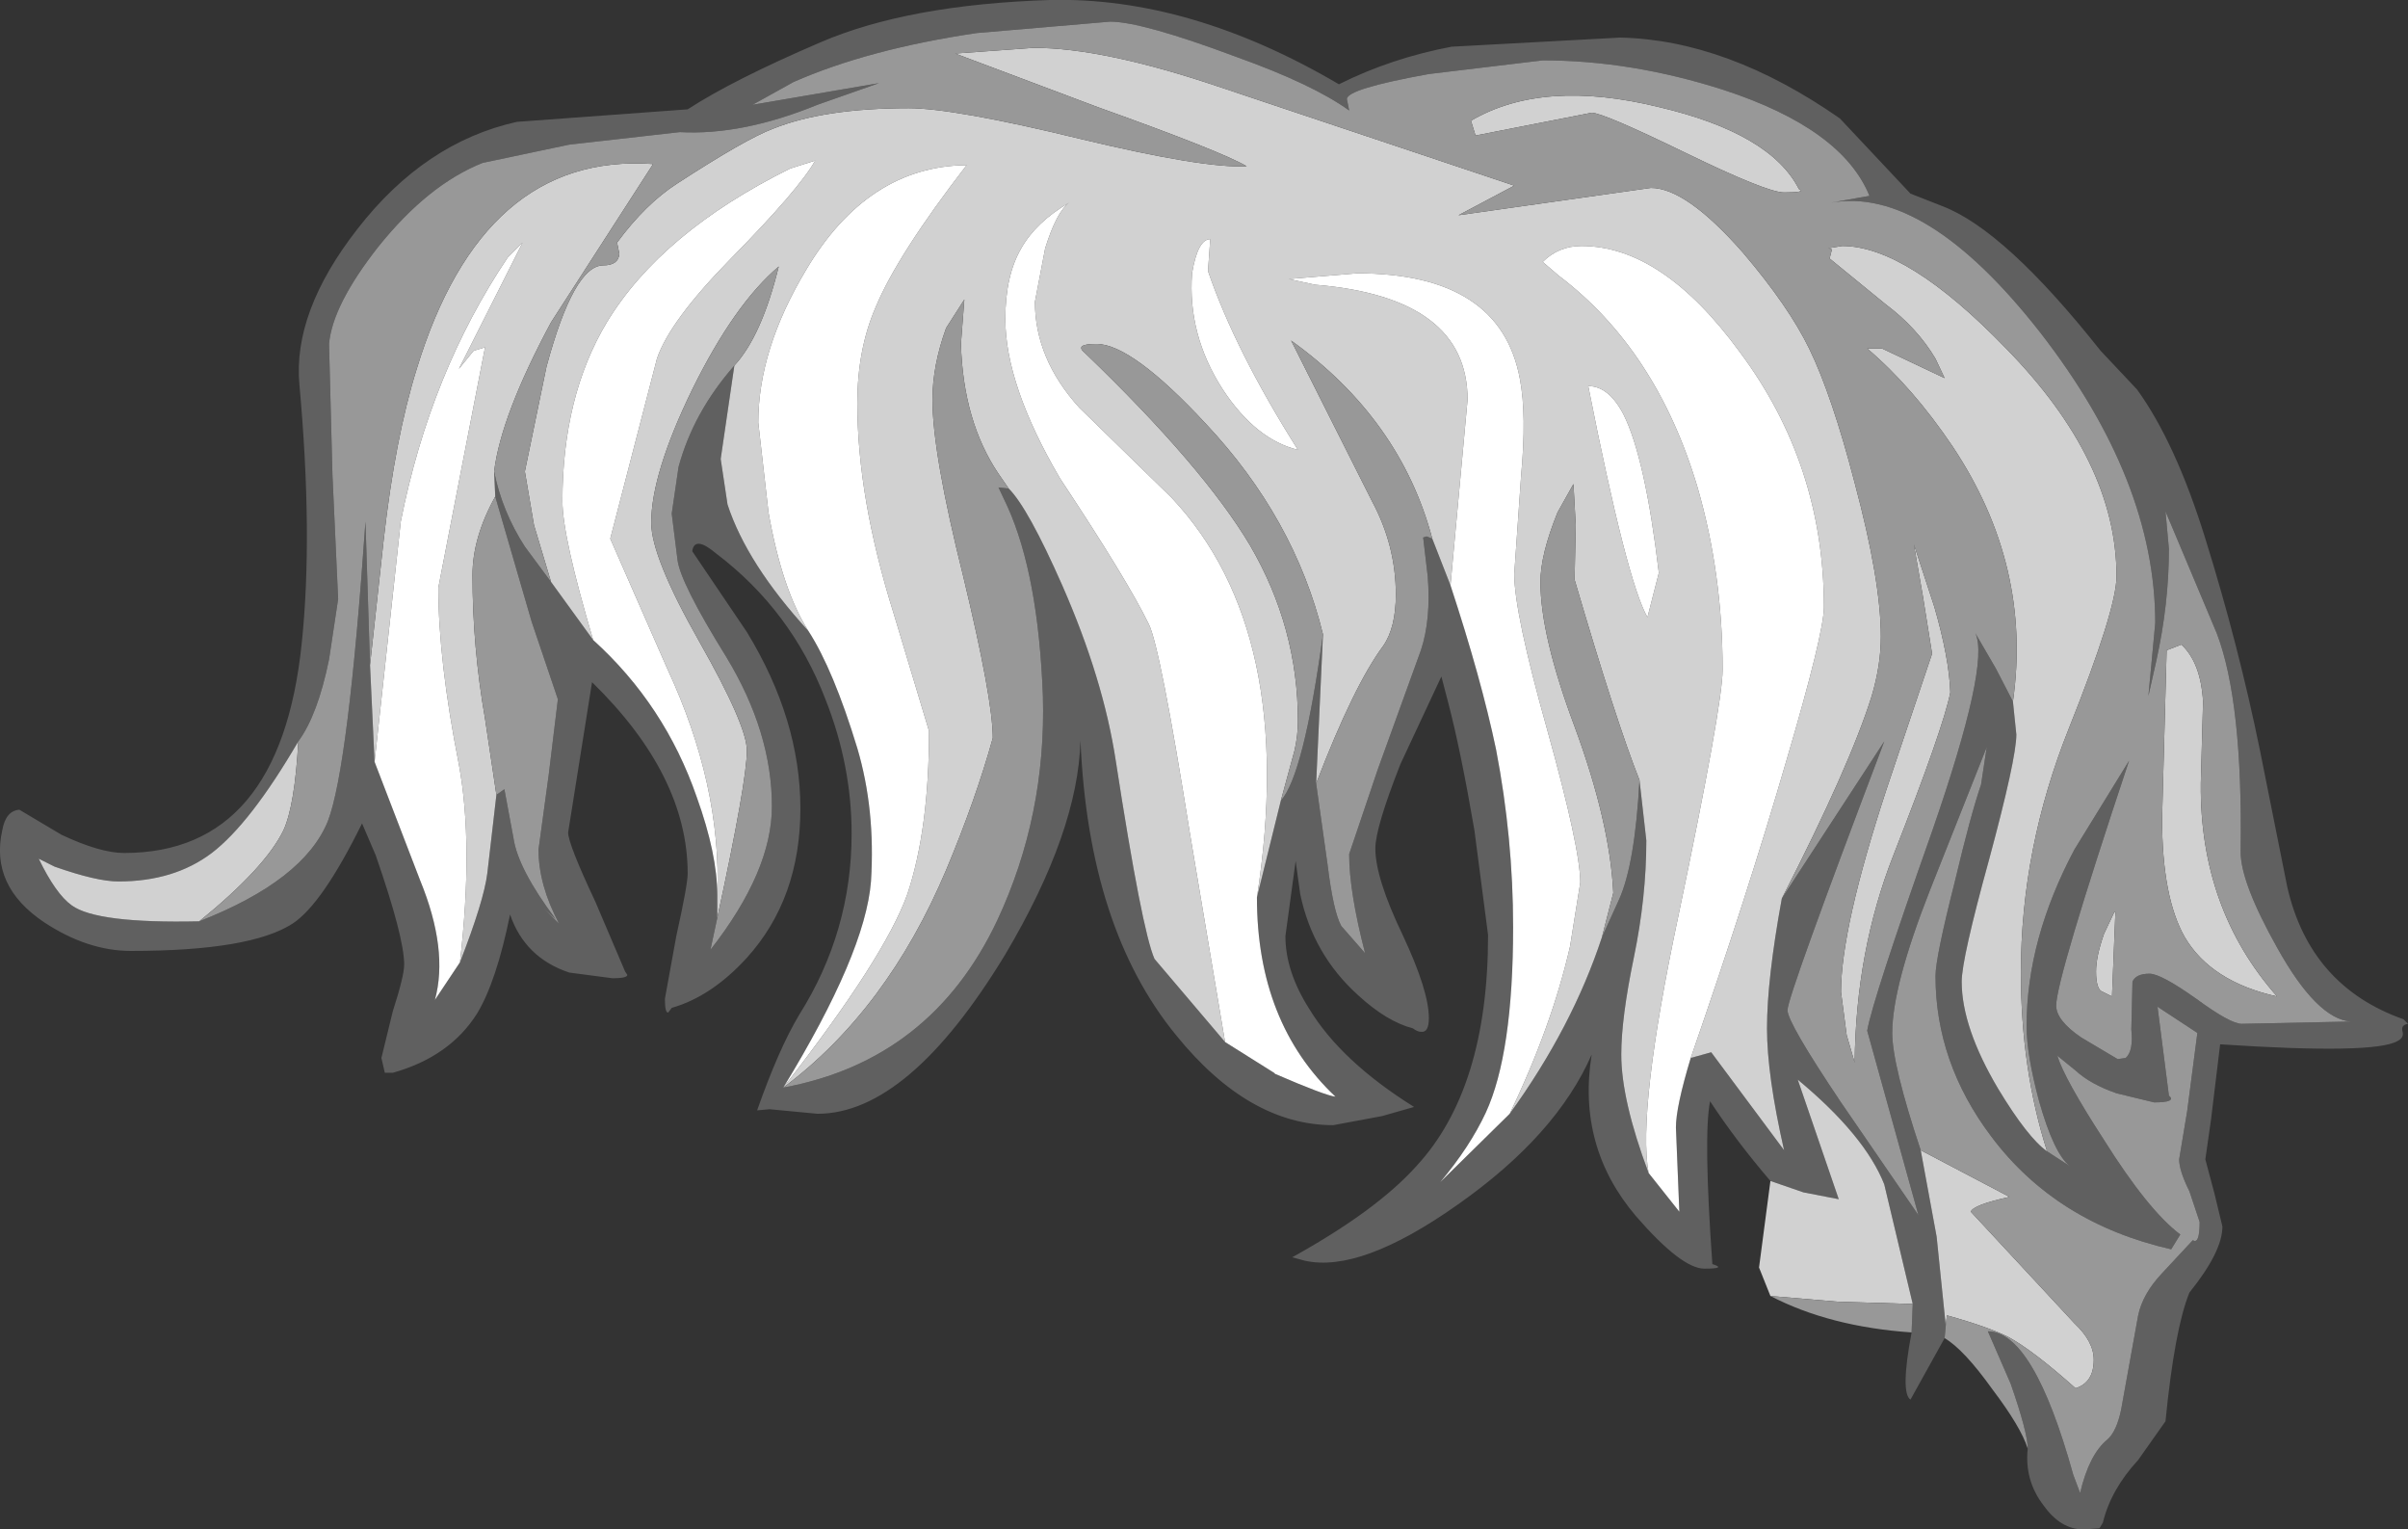 <?xml version="1.0" encoding="UTF-8" standalone="no"?>
<svg xmlns:ffdec="https://www.free-decompiler.com/flash" xmlns:xlink="http://www.w3.org/1999/xlink" ffdec:objectType="shape" height="67.15px" width="105.75px" xmlns="http://www.w3.org/2000/svg">
  <rect width="100%" height="100%" fill="#333333" stroke="none"/>
  <g transform="matrix(1.0, 0.0, 0.0, 1.0, 68.75, 52.1)">
    <path d="M9.0 -0.25 Q7.5 -2.0 6.35 -3.75 6.05 -2.25 6.45 3.4 7.1 3.6 6.1 3.6 5.1 3.6 3.1 1.3 0.5 -1.75 1.15 -5.8 -0.4 -2.25 -4.75 0.8 -9.0 3.8 -11.45 3.25 L-12.0 3.1 Q-8.3 1.05 -6.55 -0.9 -3.4 -4.3 -3.4 -11.05 L-4.0 -15.65 Q-4.6 -19.15 -5.15 -21.25 L-5.45 -22.4 -7.25 -18.55 Q-8.35 -15.75 -8.35 -14.85 -8.35 -13.55 -7.15 -11.05 -6.0 -8.6 -6.0 -7.4 -6.0 -6.75 -6.35 -6.8 -6.5 -6.8 -6.7 -6.95 -7.85 -7.25 -9.1 -8.4 -11.1 -10.2 -11.65 -12.85 L-11.85 -14.3 -12.3 -11.0 Q-12.3 -9.45 -11.25 -7.8 -9.85 -5.5 -6.65 -3.5 L-8.05 -3.1 -10.2 -2.7 Q-13.9 -2.7 -17.1 -6.65 -20.95 -11.35 -21.3 -19.6 -21.4 -15.6 -24.6 -10.2 -28.85 -3.2 -32.85 -3.2 L-34.95 -3.4 -35.5 -3.35 Q-34.55 -6.05 -33.65 -7.55 -31.35 -11.2 -31.35 -15.5 -31.35 -18.5 -32.5 -21.4 -34.0 -25.3 -37.3 -27.8 -38.25 -28.6 -38.35 -27.9 L-35.95 -24.35 Q-33.6 -20.5 -33.6 -16.6 -33.6 -12.65 -35.95 -10.05 -37.5 -8.35 -39.25 -7.85 L-39.4 -7.65 Q-39.55 -7.6 -39.55 -8.25 L-39.05 -11.0 Q-38.55 -13.25 -38.55 -13.75 -38.55 -18.05 -42.75 -22.15 L-43.8 -15.55 Q-43.8 -15.05 -42.6 -12.5 L-41.3 -9.45 -41.2 -9.3 Q-41.2 -9.15 -41.85 -9.15 L-43.75 -9.4 Q-45.7 -10.05 -46.35 -11.95 -46.95 -9.0 -47.8 -7.6 -49.0 -5.7 -51.5 -5.0 L-51.85 -5.0 -52.0 -5.65 -51.5 -7.7 Q-51.0 -9.25 -51.0 -9.75 -51.0 -10.95 -52.25 -14.55 L-52.85 -15.95 Q-54.6 -12.4 -55.9 -11.55 -57.75 -10.35 -63.0 -10.35 -64.9 -10.35 -66.8 -11.6 -69.2 -13.2 -68.65 -15.65 -68.5 -16.5 -67.9 -16.55 L-66.05 -15.45 Q-64.35 -14.65 -63.3 -14.65 -56.45 -14.65 -55.5 -23.85 -55.0 -28.6 -55.6 -35.2 -55.9 -38.4 -53.05 -42.05 -50.1 -45.85 -46.05 -46.75 L-38.55 -47.3 Q-36.55 -48.6 -32.7 -50.25 -28.85 -51.9 -22.65 -52.1 -16.5 -52.25 -9.95 -48.4 -7.65 -49.55 -5.0 -50.05 L2.4 -50.45 Q7.1 -50.35 12.05 -46.9 L15.15 -43.6 16.55 -43.05 Q19.3 -42.0 23.5 -36.7 L25.1 -35.0 Q26.8 -32.65 28.1 -28.45 29.55 -23.8 30.5 -19.15 L31.7 -13.15 Q32.7 -8.8 36.8 -7.35 L37.0 -7.15 Q36.7 -7.1 36.75 -6.85 36.85 -6.55 36.55 -6.4 35.55 -5.8 28.75 -6.25 L28.35 -2.95 28.1 -1.2 28.5 0.3 28.85 1.75 Q28.85 2.85 27.4 4.65 26.75 6.25 26.35 10.3 L25.15 12.0 Q23.95 13.3 23.6 14.75 L23.45 15.0 22.75 15.05 Q21.75 15.05 21.0 14.0 20.15 12.9 20.3 11.5 20.3 10.8 19.55 8.65 L18.55 6.35 Q20.55 6.35 22.3 12.65 L22.6 13.45 Q23.0 11.75 23.8 11.1 24.2 10.75 24.4 9.8 L25.15 5.65 Q25.35 4.7 26.2 3.8 L27.55 2.35 Q27.85 2.55 27.85 1.55 L27.4 0.2 Q26.95 -0.7 26.95 -1.2 L27.3 -3.3 27.75 -6.75 26.0 -7.9 26.5 -4.0 Q26.85 -3.7 25.85 -3.7 L24.2 -4.1 Q23.05 -4.5 22.4 -5.1 L21.6 -5.75 Q21.9 -4.75 23.65 -2.05 25.6 1.05 27.0 2.1 L26.6 2.75 Q21.55 1.6 18.7 -2.2 16.25 -5.45 16.25 -9.25 16.25 -10.05 17.1 -13.4 17.8 -16.35 18.25 -17.65 L18.5 -19.3 16.0 -13.0 Q14.35 -8.8 14.35 -6.75 14.35 -5.35 15.6 -1.6 L16.3 2.2 16.7 6.1 16.65 6.65 15.15 9.35 Q14.7 9.05 15.2 6.4 L15.25 5.15 14.0 -0.1 Q13.15 -2.25 10.2 -4.7 L12.0 0.55 10.45 0.25 9.0 -0.25 M21.15 -1.55 L22.15 -0.9 Q21.45 -1.45 20.8 -3.75 20.25 -5.8 20.25 -7.05 20.25 -10.85 22.35 -14.8 L24.75 -18.7 Q21.55 -9.1 21.55 -7.95 21.55 -7.3 22.65 -6.55 L24.25 -5.6 24.6 -5.65 Q24.95 -5.95 24.85 -6.9 L24.9 -9.0 Q25.05 -9.35 25.65 -9.35 26.15 -9.35 27.7 -8.25 29.2 -7.15 29.7 -7.15 L34.5 -7.25 Q33.0 -7.35 31.25 -10.5 29.65 -13.35 29.65 -14.7 29.75 -21.3 28.6 -24.3 L26.35 -29.65 26.5 -28.0 Q26.5 -25.6 25.95 -23.1 L25.6 -21.55 25.9 -24.75 Q25.9 -31.0 20.85 -37.5 15.8 -43.95 11.65 -43.2 L13.35 -43.5 Q12.15 -46.45 6.95 -48.15 2.9 -49.45 -1.0 -49.45 L-6.0 -48.85 Q-9.6 -48.2 -9.6 -47.75 L-9.5 -47.25 Q-11.1 -48.4 -14.45 -49.6 -18.6 -51.15 -20.0 -51.15 L-25.85 -50.65 Q-30.6 -49.95 -33.9 -48.5 L-35.7 -47.5 -30.15 -48.45 -32.85 -47.5 Q-36.15 -46.15 -38.9 -46.3 L-43.75 -45.75 -47.55 -44.95 Q-49.95 -44.0 -52.15 -41.25 -54.15 -38.7 -54.3 -37.0 L-54.15 -31.25 -53.9 -25.8 -54.3 -23.15 Q-54.8 -20.7 -55.65 -19.55 -57.75 -15.95 -59.45 -14.65 -61.1 -13.4 -63.55 -13.4 -64.5 -13.4 -66.35 -14.05 L-67.05 -14.4 Q-66.3 -12.85 -65.6 -12.35 -64.5 -11.55 -60.0 -11.65 -55.4 -13.45 -54.35 -16.05 -53.45 -18.4 -52.7 -29.2 L-52.5 -22.9 -52.3 -18.65 -50.3 -13.45 Q-49.05 -10.4 -49.65 -8.2 L-48.55 -9.85 Q-47.5 -12.55 -47.35 -13.75 L-46.95 -17.2 -46.6 -17.45 -46.2 -15.3 Q-46.0 -13.95 -44.35 -11.75 L-44.85 -12.2 -44.2 -11.55 Q-45.1 -13.25 -45.1 -14.8 L-44.65 -18.1 -44.25 -21.4 -45.4 -24.8 -47.0 -30.3 -47.05 -31.4 Q-46.7 -29.65 -45.7 -28.1 L-44.55 -26.55 -42.7 -24.0 Q-39.55 -21.15 -38.15 -17.1 -37.25 -14.6 -37.25 -12.8 L-37.25 -11.8 -37.55 -10.4 Q-34.85 -13.85 -34.85 -16.7 -34.85 -19.95 -36.85 -23.25 -38.9 -26.55 -39.0 -27.55 L-39.25 -29.55 -38.95 -31.6 Q-38.3 -34.0 -36.5 -36.05 L-37.1 -31.95 -36.8 -29.95 Q-35.95 -27.35 -33.25 -24.4 -32.15 -22.7 -31.1 -19.25 -30.3 -16.55 -30.5 -13.4 -30.75 -10.25 -34.35 -4.35 -27.85 -5.55 -24.95 -11.7 -22.8 -16.3 -22.95 -21.55 -23.15 -26.85 -24.5 -29.85 L-24.9 -30.7 -24.45 -30.65 Q-23.6 -29.8 -22.1 -26.4 -20.3 -22.3 -19.75 -18.7 -18.6 -11.25 -18.05 -10.0 L-14.95 -6.35 -12.8 -5.0 -12.75 -4.95 Q-10.55 -4.0 -10.1 -3.95 -13.55 -7.2 -13.55 -12.7 L-12.5 -16.95 Q-11.5 -18.05 -10.65 -24.25 L-10.95 -17.7 -10.45 -14.15 Q-10.2 -12.1 -9.85 -11.45 L-8.8 -10.25 Q-9.5 -12.95 -9.5 -14.6 L-8.25 -18.3 -6.35 -23.55 Q-5.9 -24.9 -6.05 -26.8 L-6.25 -28.5 -6.1 -28.55 -5.85 -28.45 -5.05 -26.4 Q-3.7 -22.3 -3.05 -19.2 -2.3 -15.3 -2.3 -11.4 -2.3 -5.85 -3.5 -3.25 -4.2 -1.75 -5.5 -0.2 L-2.45 -3.2 Q0.3 -7.0 1.6 -10.95 L2.35 -12.6 Q3.05 -14.15 3.25 -17.85 L3.55 -15.2 Q3.55 -12.7 3.0 -10.05 2.45 -7.4 2.45 -5.8 2.45 -3.8 3.65 -0.6 L5.0 1.1 4.85 -2.6 Q4.85 -3.5 5.5 -5.65 L6.4 -5.9 9.6 -1.6 Q8.85 -4.9 8.85 -6.95 8.85 -9.1 9.5 -12.65 L14.0 -19.55 Q9.75 -8.35 9.75 -7.75 9.75 -7.2 12.1 -3.7 L15.5 1.25 13.25 -6.85 Q13.5 -8.25 16.1 -15.6 18.65 -22.95 18.0 -24.3 L18.9 -22.75 19.65 -21.3 19.8 -19.85 Q19.8 -18.8 18.6 -14.35 17.4 -10.0 17.4 -9.0 17.4 -7.0 19.0 -4.3 20.3 -2.15 21.15 -1.55" fill="#606060" fill-rule="evenodd" stroke="none"/>
    <path d="M9.0 4.8 L8.5 3.55 9.0 -0.25 10.45 0.25 12.0 0.55 10.2 -4.7 Q13.15 -2.25 14.0 -0.1 L15.25 5.15 11.95 5.05 9.0 4.8 M-55.65 -19.55 Q-55.8 -16.75 -56.3 -15.65 -57.1 -14.0 -60.0 -11.65 -64.5 -11.55 -65.6 -12.35 -66.3 -12.85 -67.05 -14.4 L-66.35 -14.05 Q-64.5 -13.4 -63.55 -13.4 -61.1 -13.4 -59.45 -14.65 -57.75 -15.95 -55.65 -19.55 M-52.5 -22.9 L-51.9 -28.4 Q-51.4 -32.85 -50.45 -35.9 -47.55 -45.4 -40.1 -44.9 L-40.1 -44.85 -44.55 -37.95 Q-46.75 -33.85 -47.05 -31.4 L-47.0 -30.3 Q-48.0 -28.5 -48.0 -26.85 -48.0 -23.7 -47.45 -20.55 L-46.95 -17.2 -47.35 -13.75 Q-47.5 -12.55 -48.55 -9.85 -47.95 -15.05 -48.6 -18.55 -49.5 -23.1 -49.5 -26.3 L-47.45 -36.85 -47.95 -36.7 -48.6 -35.9 -45.8 -41.45 -46.45 -40.8 Q-49.85 -35.75 -51.15 -29.2 L-52.3 -18.65 -52.5 -22.9 M-44.55 -26.55 L-45.3 -29.05 -45.7 -31.4 -44.75 -36.0 Q-43.55 -40.45 -42.25 -40.45 -41.6 -40.45 -41.55 -40.95 L-41.65 -41.45 Q-40.4 -43.15 -39.0 -44.05 -36.0 -46.0 -34.8 -46.45 -32.55 -47.35 -28.85 -47.35 -26.85 -47.35 -21.3 -46.0 -15.9 -44.7 -14.0 -44.8 -15.1 -45.45 -20.55 -47.4 L-26.8 -49.75 -23.35 -50.0 Q-20.3 -50.0 -15.25 -48.3 L-2.25 -43.95 -4.7 -42.65 3.75 -43.85 Q5.3 -43.85 7.8 -41.0 9.8 -38.65 10.7 -36.8 11.7 -34.75 12.7 -30.9 13.85 -26.6 13.85 -24.15 13.85 -22.9 13.45 -21.55 12.5 -18.5 9.5 -12.65 8.85 -9.1 8.85 -6.95 8.85 -4.9 9.6 -1.6 L6.4 -5.9 5.5 -5.65 Q8.0 -12.85 9.7 -18.7 11.35 -24.3 11.35 -25.45 11.35 -31.7 7.65 -36.65 4.25 -41.3 0.7 -41.3 -0.3 -41.3 -1.0 -40.6 L-0.3 -40.0 Q4.0 -36.75 5.8 -30.7 6.9 -26.9 6.9 -22.7 6.9 -21.15 4.95 -11.85 3.15 -3.35 3.65 -0.6 2.45 -3.8 2.45 -5.8 2.45 -7.4 3.0 -10.05 3.55 -12.7 3.55 -15.2 L3.25 -17.85 Q2.25 -20.35 0.4 -26.65 L0.45 -29.05 0.35 -30.85 -0.35 -29.6 Q-1.1 -27.75 -1.1 -26.55 -1.1 -24.2 0.4 -20.2 1.95 -16.0 2.1 -12.9 L1.6 -10.95 Q0.3 -7.0 -2.45 -3.2 -0.6 -7.05 0.2 -10.55 L0.65 -13.35 Q0.65 -14.85 -0.8 -20.05 -2.25 -25.2 -2.25 -26.9 L-1.95 -31.2 Q-1.7 -33.9 -2.0 -35.45 -2.85 -40.1 -9.15 -40.1 L-12.15 -39.85 -11.0 -39.6 Q-4.3 -39.05 -4.3 -34.55 L-5.05 -26.4 -5.85 -28.45 Q-7.25 -33.7 -12.05 -37.15 L-8.5 -30.1 Q-7.45 -28.15 -7.45 -26.0 -7.45 -24.55 -8.0 -23.75 -9.3 -22.0 -10.95 -17.7 L-10.65 -24.25 Q-11.9 -29.35 -15.8 -33.5 -19.05 -37.0 -20.6 -37.0 -21.6 -37.0 -21.1 -36.6 -15.9 -31.6 -13.85 -28.15 -11.75 -24.55 -11.75 -20.45 -11.75 -19.8 -11.9 -19.15 L-12.5 -16.95 -13.55 -12.7 Q-11.75 -24.35 -17.3 -30.25 L-21.35 -34.2 Q-23.3 -36.35 -23.3 -38.85 L-22.85 -41.2 Q-22.35 -42.8 -21.8 -43.2 -23.25 -42.35 -23.9 -41.2 -24.6 -40.0 -24.6 -38.1 -24.6 -35.2 -22.2 -31.1 -19.25 -26.65 -18.3 -24.7 -17.8 -23.7 -16.5 -15.55 L-14.95 -6.35 -18.05 -10.0 Q-18.6 -11.25 -19.75 -18.7 -20.3 -22.3 -22.1 -26.4 -23.6 -29.8 -24.45 -30.65 L-24.9 -31.3 Q-26.45 -33.6 -26.55 -37.0 L-26.4 -38.95 -27.2 -37.7 Q-27.8 -36.05 -27.8 -34.55 -27.8 -32.2 -26.45 -26.8 -25.15 -21.4 -25.15 -19.7 -25.9 -17.0 -27.2 -13.9 -29.8 -7.75 -34.35 -4.35 -29.9 -10.05 -28.9 -12.85 -27.95 -15.7 -27.95 -20.0 L-29.5 -25.15 Q-31.1 -30.25 -31.1 -34.4 -31.1 -36.75 -30.3 -38.6 -29.35 -40.9 -26.3 -44.85 -30.65 -44.8 -33.35 -40.25 -35.45 -36.75 -35.45 -33.55 L-35.0 -29.6 Q-34.4 -26.2 -33.25 -24.4 -35.95 -27.35 -36.8 -29.95 L-37.1 -31.95 -36.5 -36.05 Q-35.3 -37.35 -34.55 -40.4 -36.5 -38.75 -38.35 -35.0 -40.15 -31.3 -40.15 -29.15 -40.15 -27.65 -38.05 -23.95 -35.95 -20.25 -35.95 -19.15 -35.95 -17.8 -37.25 -11.8 L-37.25 -12.8 Q-37.05 -17.6 -39.45 -22.75 L-41.95 -28.45 -39.9 -36.35 Q-39.35 -38.0 -36.65 -40.75 -33.65 -43.8 -32.95 -45.05 L-34.05 -44.7 Q-39.7 -41.9 -42.1 -37.95 -44.05 -34.7 -44.05 -30.1 -44.05 -28.55 -42.7 -24.0 L-44.55 -26.55 M19.65 -21.3 Q20.5 -27.25 17.0 -32.5 15.25 -35.1 13.25 -36.8 L13.9 -36.8 16.65 -35.5 16.25 -36.35 Q15.45 -37.7 14.05 -38.75 L11.6 -40.75 11.7 -41.15 11.55 -41.2 12.15 -41.3 Q15.0 -41.3 19.35 -36.8 24.2 -31.85 24.2 -26.8 24.2 -25.35 22.1 -20.1 20.0 -14.85 20.0 -9.4 20.0 -5.15 21.15 -1.55 20.3 -2.15 19.0 -4.3 17.4 -7.0 17.4 -9.0 17.4 -10.0 18.6 -14.35 19.8 -18.8 19.8 -19.85 L19.65 -21.3 M10.25 -43.8 Q10.6 -43.65 9.6 -43.65 8.85 -43.65 5.25 -45.4 1.65 -47.15 1.15 -47.15 L-3.95 -46.15 -4.15 -46.8 Q-1.0 -48.65 4.1 -47.4 9.0 -46.25 10.25 -43.8 M4.1 -26.95 Q3.5 -32.0 2.55 -33.9 1.9 -35.15 1.0 -35.15 2.7 -26.55 3.6 -25.0 L4.1 -26.95 M12.7 -5.45 L12.35 -6.65 12.1 -8.55 Q12.1 -11.35 14.1 -17.45 L16.1 -23.4 15.7 -25.9 15.3 -28.2 16.2 -25.45 Q16.85 -23.2 16.9 -21.7 16.6 -20.15 14.4 -14.55 12.75 -10.35 12.7 -5.45 M15.6 -1.6 L19.5 0.45 Q17.9 0.8 17.8 1.1 L22.35 6.0 Q23.2 6.8 23.2 7.6 23.2 8.6 22.4 8.85 20.55 7.2 19.45 6.6 18.55 6.15 16.75 5.65 L16.7 6.1 16.3 2.2 15.6 -1.6 M31.25 -8.35 Q28.35 -9.0 27.2 -10.95 26.2 -12.7 26.2 -16.15 L26.4 -23.55 27.05 -23.8 Q27.9 -23.0 28.0 -21.3 L27.9 -17.7 Q27.85 -12.2 31.25 -8.35 M24.0 -8.35 L23.5 -8.6 Q23.3 -8.8 23.3 -9.45 23.3 -10.1 23.65 -11.1 L24.1 -12.05 24.15 -12.05 24.0 -8.35 M-15.6 -41.6 Q-16.15 -41.6 -16.4 -40.1 -16.6 -37.4 -15.05 -35.0 -13.6 -32.8 -11.75 -32.35 -14.5 -36.7 -15.7 -40.2 L-15.6 -41.6" fill="#d1d1d1" fill-rule="evenodd" stroke="none"/>
    <path d="M20.3 11.5 Q20.0 10.55 18.75 8.9 17.5 7.15 16.65 6.65 L16.7 6.1 16.75 5.65 Q18.55 6.15 19.45 6.6 20.55 7.2 22.4 8.85 23.2 8.6 23.2 7.6 23.2 6.8 22.35 6.0 L17.8 1.1 Q17.9 0.8 19.5 0.45 L15.6 -1.6 Q14.35 -5.35 14.35 -6.75 14.35 -8.8 16.0 -13.0 L18.5 -19.3 18.25 -17.65 Q17.8 -16.35 17.1 -13.4 16.25 -10.05 16.25 -9.25 16.25 -5.45 18.7 -2.2 21.55 1.6 26.6 2.75 L27.0 2.1 Q25.6 1.05 23.65 -2.05 21.9 -4.75 21.6 -5.75 L22.4 -5.1 Q23.05 -4.5 24.2 -4.1 L25.85 -3.7 Q26.85 -3.7 26.5 -4.0 L26.0 -7.9 27.75 -6.75 27.3 -3.3 26.95 -1.2 Q26.95 -0.7 27.4 0.2 L27.85 1.55 Q27.85 2.55 27.55 2.35 L26.2 3.8 Q25.35 4.7 25.15 5.65 L24.4 9.8 Q24.2 10.75 23.8 11.1 23.0 11.75 22.6 13.45 L22.3 12.65 Q20.55 6.35 18.55 6.35 L19.55 8.65 Q20.3 10.8 20.3 11.5 M15.2 6.4 Q11.6 6.15 9.0 4.8 L11.95 5.05 15.25 5.15 15.2 6.4 M-55.65 -19.55 Q-54.8 -20.7 -54.3 -23.15 L-53.9 -25.8 -54.15 -31.25 -54.3 -37.0 Q-54.15 -38.7 -52.15 -41.25 -49.95 -44.0 -47.55 -44.95 L-43.75 -45.75 -38.9 -46.3 Q-36.15 -46.15 -32.85 -47.5 L-30.15 -48.45 -35.7 -47.5 -33.9 -48.5 Q-30.6 -49.95 -25.85 -50.65 L-20.0 -51.15 Q-18.6 -51.15 -14.45 -49.6 -11.1 -48.4 -9.5 -47.25 L-9.6 -47.75 Q-9.6 -48.2 -6.0 -48.85 L-1.0 -49.45 Q2.9 -49.45 6.95 -48.15 12.15 -46.45 13.35 -43.5 L11.65 -43.2 Q15.8 -43.95 20.85 -37.5 25.9 -31.0 25.9 -24.75 L25.6 -21.55 25.95 -23.1 Q26.5 -25.6 26.5 -28.0 L26.35 -29.65 28.6 -24.3 Q29.75 -21.3 29.65 -14.7 29.65 -13.35 31.25 -10.5 33.0 -7.35 34.5 -7.25 L29.7 -7.15 Q29.2 -7.15 27.7 -8.25 26.15 -9.35 25.65 -9.35 25.05 -9.35 24.9 -9.0 L24.85 -6.9 Q24.95 -5.95 24.6 -5.65 L24.25 -5.6 22.65 -6.55 Q21.55 -7.3 21.55 -7.95 21.55 -9.1 24.75 -18.7 L22.35 -14.8 Q20.25 -10.85 20.25 -7.05 20.25 -5.8 20.8 -3.75 21.45 -1.45 22.15 -0.9 L21.15 -1.55 Q20.0 -5.15 20.0 -9.4 20.0 -14.85 22.1 -20.1 24.2 -25.35 24.2 -26.8 24.2 -31.85 19.35 -36.8 15.0 -41.3 12.15 -41.3 L11.55 -41.2 11.7 -41.15 11.6 -40.75 14.05 -38.75 Q15.45 -37.7 16.25 -36.35 L16.65 -35.5 13.9 -36.8 13.25 -36.8 Q15.25 -35.1 17.0 -32.5 20.5 -27.25 19.65 -21.3 L18.9 -22.75 18.0 -24.3 Q18.65 -22.95 16.1 -15.6 13.5 -8.25 13.25 -6.85 L15.5 1.25 12.1 -3.7 Q9.75 -7.2 9.75 -7.75 9.75 -8.35 14.0 -19.55 L9.5 -12.65 Q12.5 -18.5 13.45 -21.55 13.85 -22.9 13.85 -24.15 13.85 -26.6 12.7 -30.9 11.7 -34.75 10.7 -36.8 9.8 -38.65 7.8 -41.0 5.3 -43.85 3.75 -43.85 L-4.7 -42.65 -2.25 -43.95 -15.25 -48.3 Q-20.3 -50.0 -23.35 -50.0 L-26.8 -49.75 -20.55 -47.4 Q-15.1 -45.45 -14.0 -44.8 -15.9 -44.7 -21.3 -46.0 -26.85 -47.35 -28.85 -47.35 -32.55 -47.35 -34.8 -46.45 -36.0 -46.0 -39.0 -44.05 -40.4 -43.15 -41.65 -41.45 L-41.55 -40.95 Q-41.6 -40.45 -42.25 -40.45 -43.55 -40.45 -44.75 -36.0 L-45.7 -31.4 -45.3 -29.05 -44.55 -26.55 -45.7 -28.1 Q-46.7 -29.65 -47.05 -31.4 -46.75 -33.85 -44.55 -37.95 L-40.1 -44.85 -40.1 -44.9 Q-47.55 -45.4 -50.45 -35.9 -51.4 -32.85 -51.9 -28.4 L-52.5 -22.9 -52.7 -29.2 Q-53.45 -18.4 -54.35 -16.05 -55.4 -13.45 -60.0 -11.65 -57.1 -14.0 -56.3 -15.65 -55.8 -16.75 -55.65 -19.55 M10.25 -43.8 Q9.0 -46.25 4.1 -47.4 -1.0 -48.65 -4.15 -46.8 L-3.95 -46.15 1.15 -47.15 Q1.65 -47.15 5.25 -45.4 8.85 -43.65 9.6 -43.65 10.6 -43.65 10.25 -43.8 M1.6 -10.95 L2.1 -12.9 Q1.95 -16.0 0.4 -20.2 -1.1 -24.2 -1.1 -26.55 -1.1 -27.75 -0.35 -29.6 L0.35 -30.85 0.45 -29.05 0.4 -26.65 Q2.25 -20.35 3.25 -17.85 3.05 -14.15 2.35 -12.6 L1.6 -10.95 M12.7 -5.45 Q12.75 -10.35 14.4 -14.55 16.6 -20.15 16.9 -21.7 16.85 -23.2 16.2 -25.45 L15.3 -28.2 15.7 -25.9 16.1 -23.4 14.1 -17.45 Q12.1 -11.35 12.1 -8.55 L12.35 -6.65 12.7 -5.45 M-5.85 -28.45 L-6.1 -28.55 -6.25 -28.5 -6.05 -26.8 Q-5.9 -24.9 -6.35 -23.55 L-8.25 -18.3 -9.5 -14.6 Q-9.5 -12.95 -8.8 -10.25 L-9.85 -11.45 Q-10.2 -12.1 -10.45 -14.15 L-10.95 -17.7 Q-9.3 -22.0 -8.0 -23.75 -7.45 -24.55 -7.45 -26.0 -7.45 -28.15 -8.5 -30.1 L-12.05 -37.15 Q-7.25 -33.7 -5.85 -28.45 M-10.65 -24.25 Q-11.5 -18.05 -12.5 -16.95 L-11.9 -19.15 Q-11.75 -19.8 -11.75 -20.45 -11.75 -24.55 -13.85 -28.15 -15.9 -31.6 -21.1 -36.6 -21.6 -37.0 -20.6 -37.0 -19.05 -37.0 -15.8 -33.5 -11.9 -29.35 -10.65 -24.25 M-24.45 -30.65 L-24.9 -30.7 -24.5 -29.85 Q-23.15 -26.85 -22.95 -21.55 -22.8 -16.3 -24.95 -11.7 -27.85 -5.55 -34.35 -4.35 -29.8 -7.75 -27.2 -13.9 -25.9 -17.0 -25.15 -19.7 -25.15 -21.4 -26.45 -26.8 -27.8 -32.2 -27.8 -34.55 -27.8 -36.05 -27.2 -37.7 L-26.4 -38.95 -26.55 -37.0 Q-26.45 -33.6 -24.9 -31.3 L-24.45 -30.65 M-36.5 -36.05 Q-38.3 -34.0 -38.95 -31.6 L-39.25 -29.55 -39.0 -27.55 Q-38.9 -26.55 -36.85 -23.25 -34.85 -19.95 -34.85 -16.7 -34.85 -13.85 -37.55 -10.4 L-37.25 -11.8 Q-35.95 -17.8 -35.95 -19.15 -35.95 -20.25 -38.05 -23.95 -40.15 -27.65 -40.15 -29.15 -40.15 -31.3 -38.35 -35.0 -36.5 -38.75 -34.55 -40.4 -35.3 -37.35 -36.5 -36.05 M24.0 -8.35 L24.15 -12.05 24.1 -12.05 23.65 -11.1 Q23.3 -10.1 23.3 -9.45 23.3 -8.8 23.5 -8.6 L24.0 -8.35 M31.25 -8.35 Q27.85 -12.2 27.9 -17.7 L28.0 -21.3 Q27.9 -23.0 27.05 -23.8 L26.4 -23.55 26.2 -16.15 Q26.2 -12.7 27.2 -10.95 28.35 -9.0 31.25 -8.35 M-46.95 -17.2 L-47.45 -20.55 Q-48.0 -23.7 -48.0 -26.85 -48.0 -28.5 -47.0 -30.3 L-45.4 -24.8 -44.25 -21.4 -44.65 -18.1 -45.1 -14.8 Q-45.1 -13.25 -44.2 -11.55 L-44.85 -12.2 -44.35 -11.75 Q-46.0 -13.95 -46.2 -15.3 L-46.6 -17.45 -46.95 -17.2" fill="#989898" fill-rule="evenodd" stroke="none"/>
    <path d="M4.1 -26.95 L3.6 -25.0 Q2.7 -26.55 1.0 -35.15 1.9 -35.15 2.55 -33.9 3.5 -32.0 4.1 -26.95 M3.65 -0.6 Q3.15 -3.35 4.95 -11.85 6.9 -21.15 6.9 -22.7 6.9 -26.9 5.8 -30.7 4.0 -36.75 -0.3 -40.0 L-1.0 -40.6 Q-0.3 -41.3 0.7 -41.3 4.25 -41.3 7.65 -36.65 11.35 -31.7 11.35 -25.45 11.35 -24.3 9.7 -18.7 8.0 -12.85 5.5 -5.65 4.85 -3.5 4.85 -2.6 L5.0 1.1 3.65 -0.6 M-2.45 -3.2 L-5.5 -0.2 Q-4.2 -1.75 -3.5 -3.25 -2.3 -5.85 -2.3 -11.4 -2.3 -15.3 -3.05 -19.2 -3.7 -22.3 -5.05 -26.4 L-4.3 -34.55 Q-4.3 -39.05 -11.0 -39.6 L-12.15 -39.85 -9.15 -40.1 Q-2.85 -40.1 -2.0 -35.45 -1.7 -33.9 -1.95 -31.2 L-2.25 -26.9 Q-2.25 -25.2 -0.8 -20.05 0.65 -14.85 0.65 -13.35 L0.2 -10.55 Q-0.6 -7.05 -2.45 -3.2 M-13.55 -12.7 Q-13.55 -7.2 -10.1 -3.95 -10.55 -4.0 -12.75 -4.95 L-12.8 -5.0 -14.95 -6.35 -16.5 -15.55 Q-17.8 -23.7 -18.3 -24.7 -19.25 -26.65 -22.2 -31.1 -24.6 -35.2 -24.6 -38.1 -24.6 -40.0 -23.9 -41.2 -23.25 -42.35 -21.8 -43.2 -22.35 -42.8 -22.85 -41.2 L-23.3 -38.85 Q-23.3 -36.35 -21.35 -34.2 L-17.3 -30.25 Q-11.75 -24.35 -13.55 -12.7 M-34.35 -4.35 Q-30.75 -10.25 -30.5 -13.4 -30.3 -16.55 -31.1 -19.25 -32.15 -22.7 -33.25 -24.4 -34.4 -26.2 -35.0 -29.6 L-35.45 -33.55 Q-35.45 -36.75 -33.35 -40.25 -30.65 -44.8 -26.3 -44.85 -29.35 -40.9 -30.3 -38.6 -31.1 -36.75 -31.1 -34.4 -31.1 -30.25 -29.5 -25.15 L-27.95 -20.0 Q-27.95 -15.7 -28.9 -12.85 -29.9 -10.05 -34.35 -4.35 M-37.25 -12.8 Q-37.25 -14.6 -38.15 -17.1 -39.55 -21.15 -42.7 -24.0 -44.05 -28.55 -44.05 -30.1 -44.05 -34.7 -42.1 -37.95 -39.7 -41.9 -34.05 -44.7 L-32.95 -45.05 Q-33.65 -43.8 -36.65 -40.75 -39.35 -38.0 -39.9 -36.35 L-41.95 -28.45 -39.45 -22.75 Q-37.05 -17.6 -37.25 -12.8 M-52.3 -18.65 L-51.15 -29.2 Q-49.85 -35.75 -46.45 -40.8 L-45.8 -41.45 -48.6 -35.9 -47.95 -36.7 -47.45 -36.85 -49.5 -26.3 Q-49.5 -23.1 -48.6 -18.55 -47.95 -15.05 -48.55 -9.85 L-49.65 -8.2 Q-49.05 -10.4 -50.3 -13.45 L-52.3 -18.65 M-15.6 -41.6 L-15.7 -40.2 Q-14.5 -36.7 -11.75 -32.35 -13.6 -32.8 -15.05 -35.0 -16.6 -37.4 -16.4 -40.1 -16.15 -41.6 -15.6 -41.6" fill="#ffffff" fill-rule="evenodd" stroke="none"/>
  </g>
</svg>
